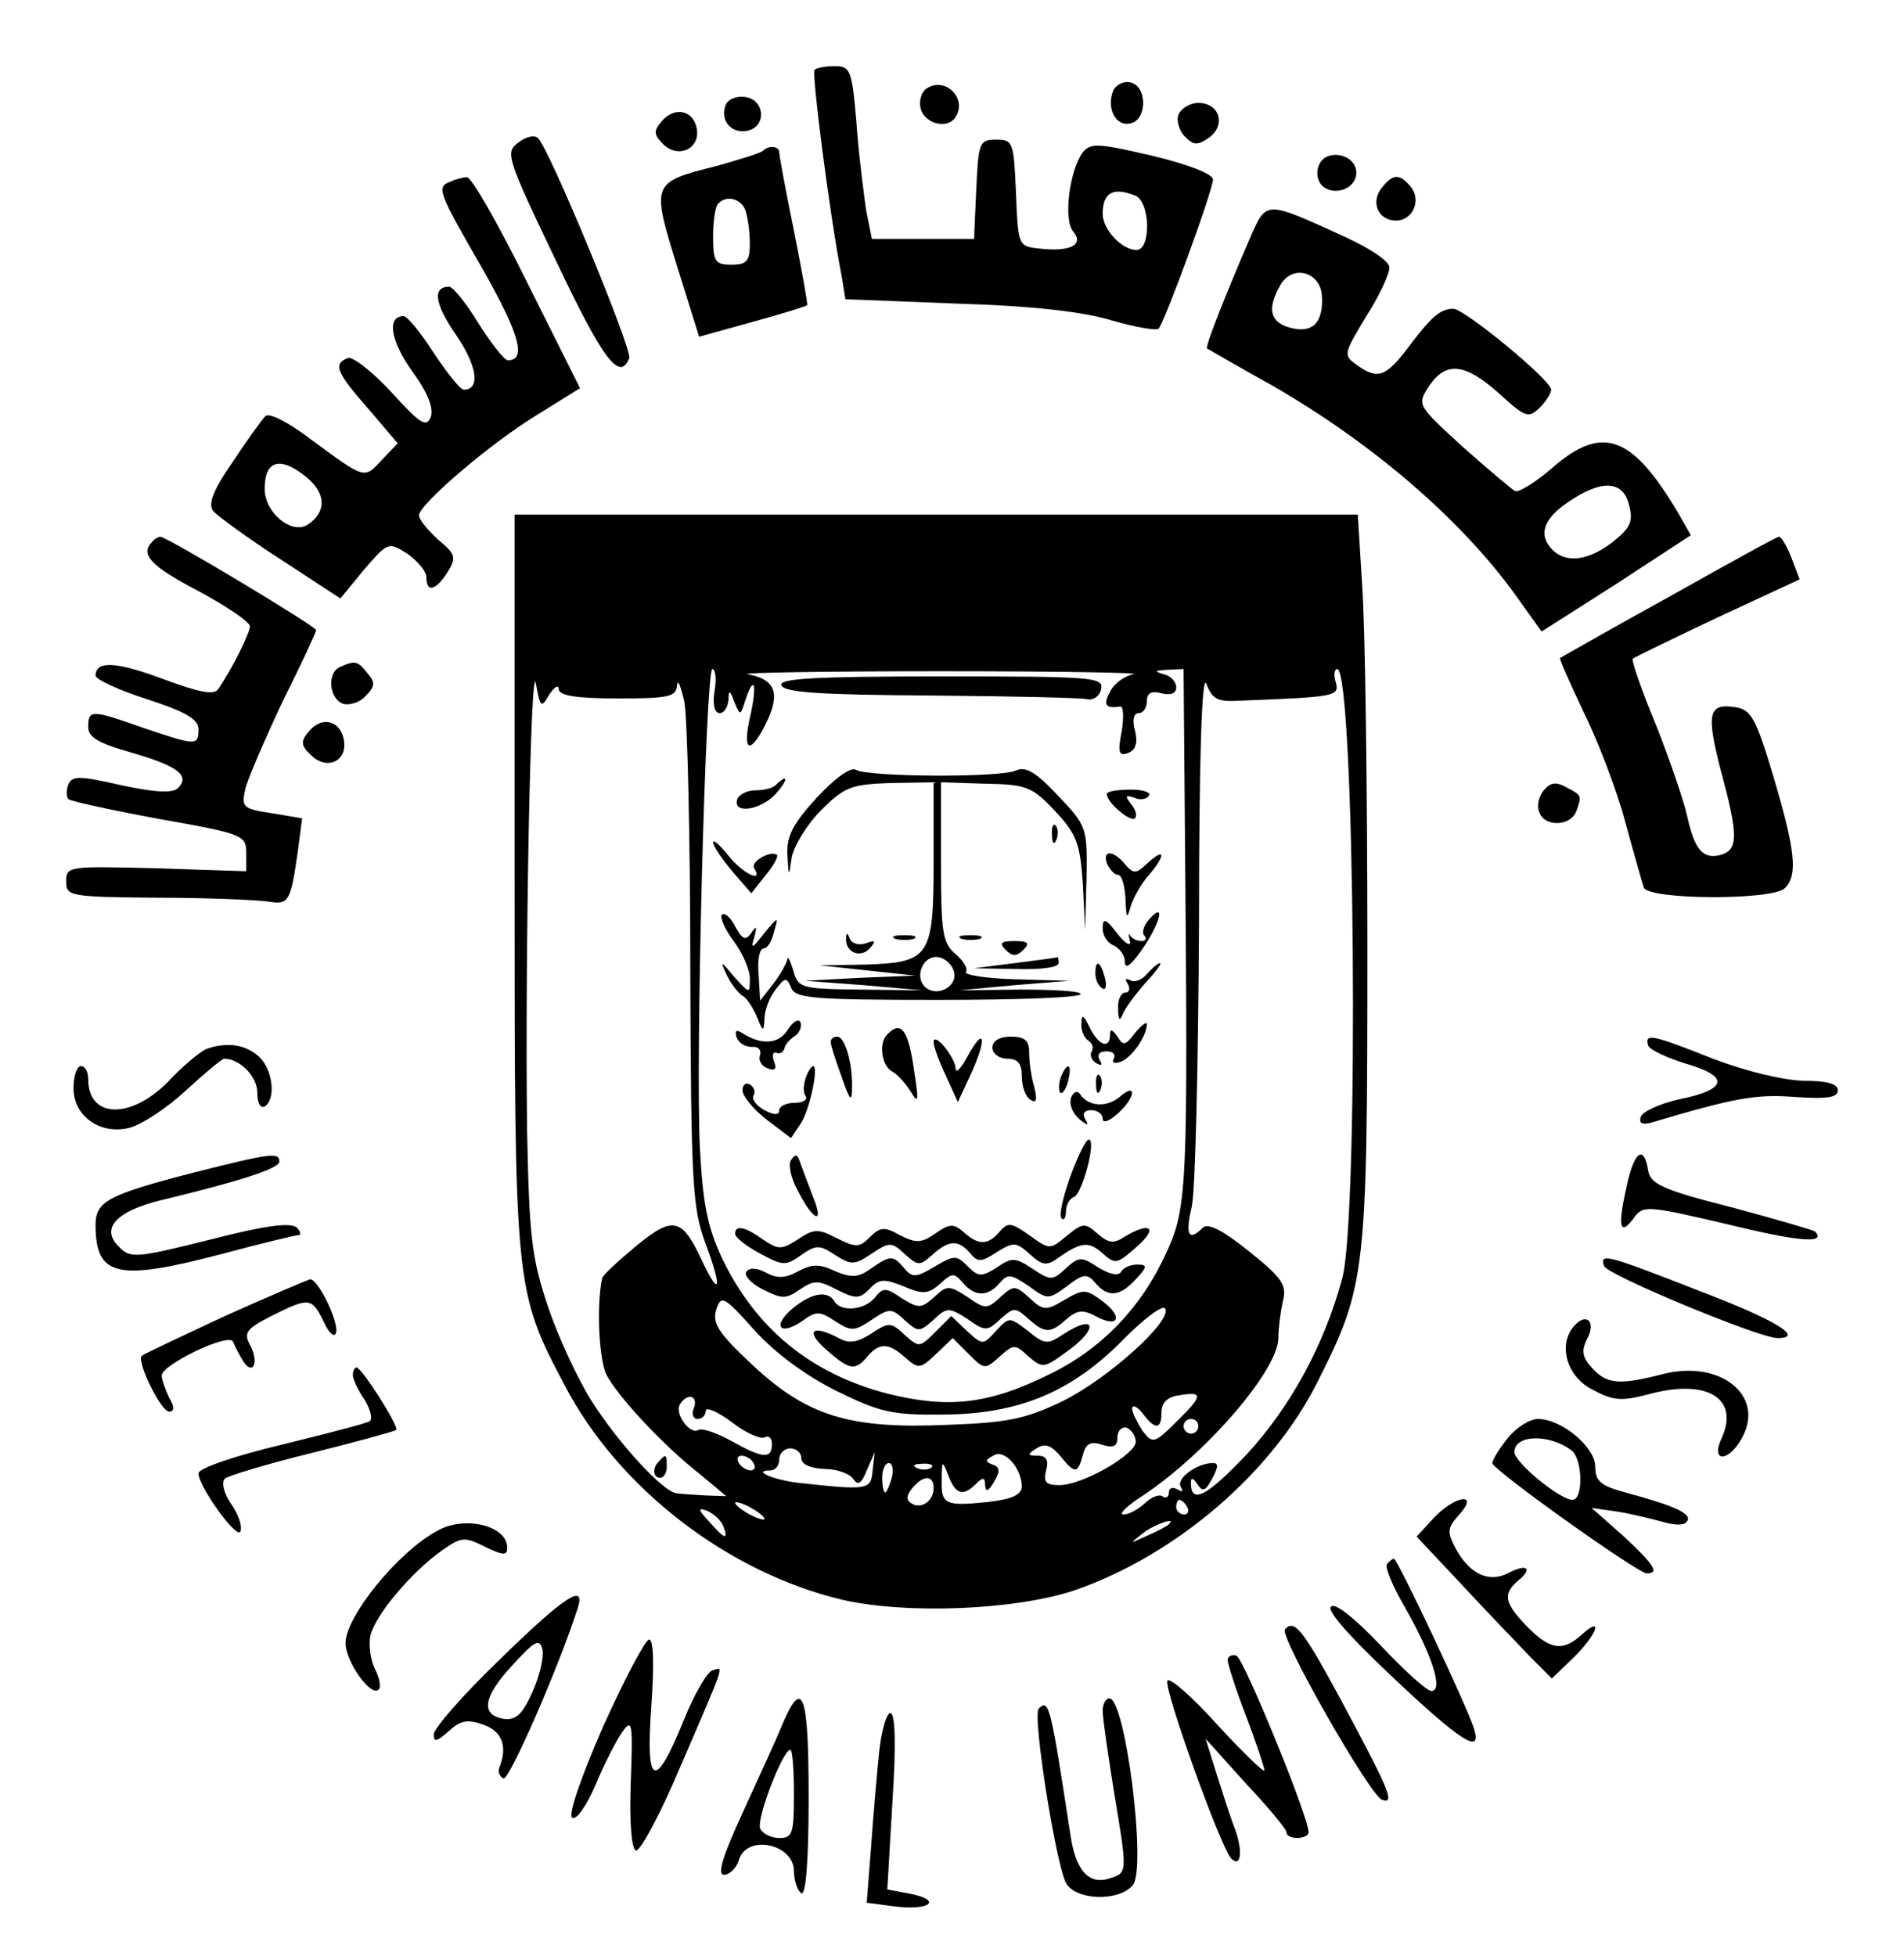 <?xml version="1.0" standalone="no"?>
<!DOCTYPE svg PUBLIC "-//W3C//DTD SVG 20010904//EN"
 "http://www.w3.org/TR/2001/REC-SVG-20010904/DTD/svg10.dtd">
<svg version="1.0" xmlns="http://www.w3.org/2000/svg"
 width="259pt" height="266pt" viewBox="0 0 259 266"
 preserveAspectRatio="xMidYMid meet">

<g transform="translate(0,266) scale(0.1,-0.1)"
fill="#000000" stroke="none">
<path d="M1108 2565 c-4 -4 20 -194 37 -281 l5 -31 153 -6 c101 -3 171 -11
210 -23 31 -9 60 -14 63 -11 8 8 74 188 74 203 0 7 -32 20 -82 32 -73 17 -84
18 -95 5 -18 -24 -27 -92 -13 -108 15 -18 -4 -28 -47 -23 -28 3 -28 4 -31 76
-3 69 -4 72 -27 72 -23 0 -24 -4 -27 -67 l-3 -68 -70 0 -69 0 -8 40 c-3 22
-10 75 -13 118 -6 71 -8 77 -29 77 -13 0 -25 -2 -28 -5z m436 -171 c21 -8 22
-74 2 -74 -20 0 -46 28 -46 49 0 29 14 37 44 25z"/>
<path d="M1261 2540 c-7 -4 -11 -16 -9 -26 4 -22 37 -31 48 -13 16 25 -14 55
-39 39z"/>
<path d="M1514 2536 c-9 -24 4 -48 23 -44 24 4 24 52 0 56 -9 2 -20 -4 -23
-12z"/>
<path d="M987 2517 c-8 -21 8 -39 29 -35 27 5 25 42 -2 46 -12 2 -24 -3 -27
-11z"/>
<path d="M1603 2504 c-3 -8 1 -22 9 -30 12 -12 17 -12 33 -1 23 17 14 47 -15
47 -11 0 -23 -7 -27 -16z"/>
<path d="M900 2495 c-11 -13 -11 -18 2 -31 20 -20 50 -7 46 20 -4 26 -30 32
-48 11z"/>
<path d="M705 2466 c-18 -13 -16 -20 51 -160 64 -135 87 -166 100 -133 4 12
-108 283 -124 299 -5 5 -17 2 -27 -6z"/>
<path d="M1038 2455 c-3 -3 -32 -12 -64 -21 -88 -22 -88 -23 -53 -136 l30 -96
72 20 c40 11 73 21 75 23 1 1 -7 46 -18 101 -11 54 -20 102 -20 107 0 8 -14
10 -22 2z m-24 -81 c3 -9 6 -29 6 -45 0 -24 -4 -29 -25 -29 -22 0 -25 4 -25
38 0 21 3 42 7 45 11 12 31 7 37 -9z"/>
<path d="M1794 2435 c-4 -9 -2 -21 4 -27 16 -16 47 -5 47 17 0 26 -42 34 -51
10z"/>
<path d="M613 2413 c-20 -7 -17 -14 43 -118 50 -88 61 -125 35 -125 -5 0 -23
23 -40 50 -17 28 -35 50 -40 50 -23 0 -20 -23 9 -65 29 -42 34 -75 11 -75 -5
0 -23 23 -41 50 -18 28 -36 50 -41 50 -23 0 -18 -33 11 -74 22 -30 30 -51 26
-63 -6 -15 -14 -10 -54 34 -26 28 -53 49 -59 46 -20 -8 -16 -19 28 -69 l40
-47 -22 -23 c-24 -26 -22 -26 -97 29 -30 23 -56 36 -61 31 -5 -5 -25 -33 -45
-63 -27 -39 -33 -57 -26 -66 6 -7 47 -37 92 -66 l81 -53 32 39 c33 38 33 38
59 22 14 -10 26 -24 26 -32 0 -22 13 -18 29 7 12 20 11 24 -13 44 -14 13 -26
27 -26 33 0 15 97 98 161 137 l58 36 -72 144 c-39 79 -76 144 -82 143 -5 0
-16 -3 -22 -6z m-195 -403 c26 -22 26 -47 0 -64 -22 -13 -58 17 -58 49 0 40
22 45 58 15z"/>
<path d="M1880 2405 c-16 -19 -6 -45 19 -45 23 0 35 28 20 46 -15 18 -24 18
-39 -1z"/>
<path d="M1699 2333 c-34 -79 -60 -145 -57 -147 2 -1 41 -24 88 -50 139 -80
262 -186 337 -293 l30 -42 102 65 101 66 -17 30 c-63 106 -103 121 -171 62
-23 -20 -46 -34 -51 -32 -4 2 -36 29 -71 60 -62 57 -63 57 -46 83 23 34 49 31
95 -10 36 -33 40 -34 55 -20 9 9 16 20 16 25 0 13 -118 110 -133 110 -18 0
-30 -11 -61 -52 -31 -41 -42 -45 -71 -24 -18 13 -17 15 13 65 18 28 32 58 32
67 0 9 -26 26 -63 43 -108 49 -104 49 -128 -6z m99 -73 c3 -37 -11 -54 -42
-46 -28 7 -33 25 -15 57 15 29 53 21 57 -11z m418 -287 c6 -22 2 -31 -22 -50
-32 -25 -63 -30 -82 -11 -20 20 -13 42 21 65 45 31 75 30 83 -4z"/>
<path d="M700 1462 c0 -554 0 -557 68 -686 73 -140 222 -255 378 -292 88 -20
235 -14 316 13 138 48 269 160 331 285 65 129 67 147 67 588 0 217 -3 439 -7
493 l-6 97 -574 0 -573 0 0 -498z m47 253 c7 11 13 14 13 8 0 -9 23 -13 80
-13 69 0 80 2 81 18 1 9 5 -1 10 -23 4 -22 8 -185 8 -362 1 -296 3 -327 21
-375 22 -59 20 -75 -4 -25 -28 61 -40 64 -91 22 -25 -21 -46 -40 -46 -44 -8
-38 -4 -111 6 -131 16 -30 76 -95 127 -135 l36 -30 -29 1 c-16 1 -34 2 -39 3
-18 2 -78 67 -115 125 -19 30 -46 88 -60 130 -22 66 -25 94 -28 238 -3 240 5
648 12 608 6 -32 7 -34 18 -15z m225 5 c-3 -18 0 -30 7 -30 6 0 11 8 12 18 0
14 2 14 8 -3 8 -19 8 -19 15 3 12 36 16 21 7 -20 -12 -51 -1 -56 21 -12 20 41
13 60 -25 67 -12 2 106 4 263 4 157 0 275 -2 262 -4 -12 -2 -27 -13 -32 -24
-10 -18 -6 -23 14 -20 4 1 5 -14 2 -33 -6 -30 -4 -35 9 -30 10 4 13 14 9 30
-4 15 -2 24 5 24 6 0 11 7 11 16 0 11 6 15 20 11 13 -3 20 0 20 8 0 8 -8 16
-17 18 -14 4 -12 5 5 6 l22 1 2 -237 c4 -466 3 -495 -25 -556 -34 -75 -88
-132 -161 -167 -81 -40 -136 -46 -217 -26 -106 27 -181 89 -227 185 -20 43
-26 75 -30 151 -6 125 8 650 17 650 4 0 6 -13 3 -30z m715 -13 c131 5 135 6
130 25 -3 10 -2 18 2 18 24 0 30 -741 7 -828 -24 -90 -70 -175 -130 -240 -54
-57 -76 -69 -76 -39 0 8 3 7 9 -2 7 -11 11 -9 20 8 8 15 9 21 1 21 -22 0 -50
-21 -44 -32 4 -7 3 -8 -4 -4 -7 4 -12 2 -12 -4 0 -6 -4 -9 -9 -5 -5 3 -16 -2
-24 -10 -9 -8 -21 -15 -29 -15 -7 0 5 12 27 26 87 58 185 172 184 215 0 13 3
35 6 49 6 22 -1 32 -46 68 -36 29 -56 39 -63 32 -19 -19 -24 -10 -15 28 5 20
9 195 10 387 0 226 4 341 10 325 8 -21 15 -25 46 -23z m-549 -939 c59 -29 76
-33 147 -32 102 1 174 31 245 104 27 27 52 46 55 40 10 -16 -77 -95 -140 -126
-50 -24 -74 -29 -156 -32 -133 -6 -191 12 -265 81 -47 44 -55 57 -50 75 7 21
10 20 52 -27 29 -32 70 -62 112 -83z m463 -41 c-31 -31 -33 -31 -47 -13 -7 11
-14 25 -14 30 0 6 7 3 14 -6 17 -23 26 -23 26 1 0 13 8 21 23 23 34 6 34 0 -2
-35z m-657 18 c-4 -8 -1 -15 5 -15 6 0 11 5 11 11 0 6 16 -1 35 -15 19 -15 40
-24 45 -21 6 3 10 -1 10 -9 0 -21 -12 -20 -55 4 -20 11 -40 18 -45 15 -11 -7
-33 22 -25 35 10 16 25 12 19 -5z m686 -25 c0 -5 -4 -10 -10 -10 -5 0 -10 5
-10 10 0 6 5 10 10 10 6 0 10 -4 10 -10z m-85 -21 c0 -17 -72 -59 -104 -59
-18 0 -22 4 -18 20 4 14 0 20 -11 20 -15 0 -15 2 -2 10 11 7 19 5 32 -10 20
-25 24 -25 31 1 4 16 11 19 26 14 16 -5 21 -2 21 10 0 9 6 15 13 13 6 -3 12
-11 12 -19z m-455 -22 c0 -9 12 -14 32 -15 17 0 35 -7 39 -14 6 -9 11 -6 18
12 l11 25 -3 -25 c-2 -27 -7 -27 -100 -17 -35 4 -65 17 -39 17 7 0 12 7 12 15
0 8 7 15 15 15 8 0 15 -6 15 -13z m300 -38 c0 -12 -12 -18 -47 -22 -58 -6 -63
-3 -62 31 0 26 1 26 9 5 10 -26 20 -29 38 -11 9 9 12 9 12 -2 1 -10 4 -9 12 4
9 15 8 21 -2 24 -10 4 -10 6 1 12 15 10 38 -16 39 -41z m-365 31 c3 -5 2 -10
-4 -10 -5 0 -13 5 -16 10 -3 6 -2 10 4 10 5 0 13 -4 16 -10z m188 -20 c-3 -11
-7 -20 -9 -20 -2 0 -4 9 -4 20 0 11 4 20 9 20 5 0 7 -9 4 -20z m54 14 c-3 -3
-12 -4 -19 -1 -8 3 -5 6 6 6 11 1 17 -2 13 -5z m3 -28 c0 -18 -17 -29 -30 -21
-8 5 -7 11 1 21 15 18 29 18 29 0z m-230 -42 c0 -2 -9 0 -20 6 -11 6 -20 13
-20 16 0 2 9 0 20 -6 11 -6 20 -13 20 -16z m575 16 c3 -5 1 -10 -4 -10 -6 0
-11 5 -11 10 0 6 2 10 4 10 3 0 8 -4 11 -10z m-631 -26 c7 -19 2 -18 -19 6
-16 17 -16 20 -3 15 9 -4 19 -13 22 -21z m605 2 c-2 -2 -15 -9 -29 -15 -24
-11 -24 -11 -6 3 16 13 49 24 35 12z"/>
<path d="M897 673 c-10 -9 -9 -23 1 -23 5 0 9 7 9 15 0 17 -1 18 -10 8z"/>
<path d="M1063 1728 c3 -10 53 -13 203 -14 109 -1 205 -3 213 -5 8 -2 17 4 19
14 3 16 -12 17 -218 17 -173 0 -221 -3 -217 -12z"/>
<path d="M1111 1575 c-32 -35 -41 -52 -40 -77 2 -32 2 -32 6 -4 3 15 20 44 40
64 32 32 41 35 94 37 l59 1 0 -107 c0 -131 -5 -138 -93 -141 l-62 -1 65 -7 65
-7 -75 -3 -75 -4 80 -6 80 -7 -85 1 c-81 1 -84 2 -91 26 -4 14 -8 21 -8 15 -1
-5 -9 -20 -19 -33 l-18 -23 -2 35 c-2 20 1 36 7 36 5 0 11 10 14 23 6 21 6 21
-14 -3 -16 -21 -18 -21 -13 -5 4 15 3 17 -4 6 -8 -11 -12 -9 -22 9 -6 12 -14
19 -18 16 -3 -4 4 -20 16 -36 12 -16 22 -39 22 -51 0 -21 0 -21 -21 2 -19 23
-20 23 -10 2 6 -12 16 -25 22 -28 6 -4 14 -17 19 -29 8 -20 9 -20 10 -1 0 11
7 29 15 39 13 17 15 17 21 3 5 -15 29 -17 200 -17 107 0 194 3 194 8 0 4 -37
6 -82 6 l-83 -1 75 7 75 6 -73 2 c-40 1 -71 6 -68 10 3 5 -4 16 -15 25 -17 15
-19 30 -19 125 l0 108 61 -2 c55 -1 63 -4 94 -37 30 -32 34 -44 38 -99 l3 -63
2 70 c1 69 1 71 -39 113 -30 32 -44 40 -57 34 -20 -10 -202 -9 -218 1 -7 4
-29 -12 -53 -38z m187 -238 c4 -20 -25 -34 -40 -19 -15 15 -1 44 19 40 10 -2
19 -11 21 -21z"/>
<path d="M1056 1593 c-4 -5 -17 -8 -29 -8 -11 0 -22 -6 -24 -12 -7 -21 32 -15
52 7 17 19 18 29 1 13z"/>
<path d="M1506 1581 c-4 -9 31 -40 38 -34 3 4 1 12 -6 20 -8 11 -7 12 5 8 8
-4 17 -2 20 3 3 4 -8 8 -24 8 -17 0 -31 -2 -33 -5z"/>
<path d="M1431 1524 c0 -11 3 -14 6 -6 3 7 2 16 -1 19 -3 4 -6 -2 -5 -13z"/>
<path d="M970 1514 c0 -5 12 -22 26 -39 l26 -30 19 24 c11 13 18 26 16 28 -8
7 -37 -9 -31 -18 13 -21 -16 -7 -35 17 -12 15 -21 23 -21 18z"/>
<path d="M1506 1485 c4 -8 10 -15 15 -15 5 0 9 -15 10 -32 1 -27 2 -29 7 -11
4 13 15 32 25 43 23 27 22 38 -2 16 -16 -15 -19 -15 -31 -1 -16 19 -31 19 -24
0z"/>
<path d="M1561 1407 c-6 -8 -8 -17 -4 -20 3 -4 1 -7 -4 -7 -6 0 -13 3 -16 8
-2 4 -2 0 0 -8 2 -8 -6 -4 -17 10 -16 21 -20 22 -20 7 0 -10 7 -20 15 -23 8
-4 15 -13 15 -21 0 -11 6 -8 18 8 29 38 41 79 13 46z"/>
<path d="M1151 1383 c-1 -18 19 -27 32 -13 9 10 8 12 -5 7 -9 -3 -19 -1 -22 6
-3 9 -5 9 -5 0z"/>
<path d="M1218 1383 c6 -2 18 -2 25 0 6 3 1 5 -13 5 -14 0 -19 -2 -12 -5z"/>
<path d="M1308 1383 c6 -2 18 -2 25 0 6 3 1 5 -13 5 -14 0 -19 -2 -12 -5z"/>
<path d="M1368 1368 c9 -9 15 -9 24 0 9 9 7 12 -12 12 -19 0 -21 -3 -12 -12z"/>
<path d="M1380 1350 l-55 -7 58 -1 c32 -1 57 2 57 8 0 6 -1 9 -2 8 -2 -1 -28
-4 -58 -8z"/>
<path d="M1490 1336 c0 -8 4 -17 9 -20 5 -4 7 3 4 14 -6 23 -13 26 -13 6z"/>
<path d="M1560 1335 c-7 -8 -17 -12 -23 -8 -6 3 -7 1 -3 -5 4 -7 2 -12 -3 -12
-6 0 -11 -10 -10 -22 0 -15 2 -18 6 -8 3 8 17 27 31 43 14 15 23 27 20 27 -3
0 -11 -7 -18 -15z"/>
<path d="M1072 1260 c-12 -20 -35 -22 -61 -6 -9 6 -12 5 -9 -5 3 -8 12 -13 21
-13 8 1 13 -4 11 -11 -3 -7 2 -15 10 -18 10 -4 13 -1 9 9 -3 8 -2 14 3 12 5
-2 10 1 11 6 1 5 7 12 13 16 7 4 11 13 9 19 -2 6 -10 2 -17 -9z"/>
<path d="M1471 1268 c-1 -9 4 -20 9 -23 6 -4 8 -10 5 -15 -3 -5 0 -12 6 -16 8
-4 9 -3 5 4 -4 7 -1 12 9 12 9 0 13 -4 10 -10 -3 -6 1 -7 10 -4 15 6 35 35 35
51 0 4 -7 -1 -16 -12 -13 -17 -16 -18 -24 -5 -7 10 -10 11 -10 3 0 -21 -16
-15 -28 10 -8 17 -11 18 -11 5z"/>
<path d="M1207 1253 c-12 -11 -8 -42 6 -50 8 -4 19 -17 26 -28 10 -17 11 -13
5 25 -8 59 -18 73 -37 53z"/>
<path d="M1130 1243 c0 -5 7 -26 15 -48 11 -32 14 -35 14 -15 1 35 -10 70 -20
70 -5 0 -9 -3 -9 -7z"/>
<path d="M1270 1243 c0 -7 8 -28 17 -47 l16 -35 19 41 c21 47 17 63 -6 21 -8
-15 -15 -23 -16 -17 0 15 -29 51 -30 37z"/>
<path d="M1350 1235 c0 -8 9 -15 20 -15 15 0 20 -7 20 -24 0 -14 5 -28 12 -32
8 -5 9 0 5 17 -4 13 -7 34 -7 47 0 17 -6 22 -25 22 -16 0 -25 -6 -25 -15z"/>
<path d="M1096 1194 c-3 -9 -4 -20 0 -25 3 -5 -4 -9 -15 -9 -12 0 -21 -5 -21
-10 0 -7 -7 -7 -20 0 -11 6 -18 15 -15 20 3 5 1 11 -5 15 -5 3 -10 0 -10 -8 0
-8 15 -26 33 -40 l33 -25 14 21 c12 20 24 77 16 77 -2 0 -7 -7 -10 -16z"/>
<path d="M1443 1195 c-3 -9 -3 -18 -1 -21 3 -3 8 4 11 16 6 23 -1 27 -10 5z"/>
<path d="M1491 1184 c0 -11 3 -14 6 -6 3 7 2 16 -1 19 -3 4 -6 -2 -5 -13z"/>
<path d="M1457 1167 c-3 -9 2 -21 11 -29 11 -9 14 -10 8 0 -4 7 -1 12 8 12 9
0 16 -5 16 -12 0 -6 9 -3 20 7 25 22 27 44 3 23 -18 -15 -43 -13 -54 4 -3 5
-9 3 -12 -5z"/>
<path d="M1456 1060 c-10 -28 -16 -54 -12 -57 3 -4 6 1 6 9 0 9 5 18 11 20 11
4 31 78 20 78 -4 0 -15 -23 -25 -50z"/>
<path d="M1076 1082 c-4 -6 0 -25 9 -41 21 -42 37 -48 21 -9 -7 18 -15 40 -18
48 -3 10 -6 11 -12 2z"/>
<path d="M1272 982 c-19 -13 -26 -13 -48 -2 -21 12 -27 11 -41 -3 -14 -14 -19
-14 -45 -1 -25 13 -31 13 -53 -2 -22 -14 -26 -14 -47 0 -25 18 -38 20 -38 8 0
-5 15 -17 34 -27 31 -17 35 -17 56 -2 20 14 25 14 46 0 22 -14 26 -14 50 2 24
16 27 16 45 -1 18 -16 20 -16 37 -1 23 21 36 21 52 2 10 -12 15 -12 36 2 23
14 26 14 45 -3 16 -15 23 -16 37 -6 32 23 43 24 61 8 18 -16 20 -16 47 8 30
26 19 35 -16 14 -15 -10 -22 -9 -37 4 -17 15 -20 15 -42 -3 -23 -19 -23 -19
-51 1 -24 17 -29 18 -40 5 -16 -19 -29 -19 -49 -1 -14 12 -19 12 -39 -2z"/>
<path d="M1184 934 c-17 -12 -26 -12 -48 -3 -21 10 -31 10 -50 0 -18 -10 -29
-10 -44 -2 -13 7 -23 7 -27 1 -3 -5 7 -16 23 -24 26 -13 31 -13 50 0 19 13 25
13 50 0 26 -13 31 -13 45 1 13 14 20 14 47 3 26 -11 33 -10 49 4 16 15 19 15
31 1 16 -19 34 -19 50 0 11 13 15 12 39 -4 26 -19 27 -19 53 0 22 17 27 17 38
4 17 -20 33 -19 55 5 16 17 16 20 2 20 -9 0 -19 -4 -22 -10 -4 -6 -16 -3 -31
6 -23 15 -26 15 -44 -1 -18 -17 -21 -17 -45 -1 -24 16 -29 16 -49 2 -21 -13
-25 -13 -40 2 -15 15 -18 15 -45 -1 -25 -15 -30 -15 -41 -2 -15 18 -19 18 -46
-1z"/>
<path d="M1190 895 c-14 -17 -46 -20 -55 -5 -9 15 -30 12 -56 -9 -29 -24 -19
-39 12 -18 19 14 24 14 45 0 22 -14 26 -14 50 2 24 16 27 16 45 -1 18 -16 20
-16 39 1 18 17 21 17 46 1 24 -17 27 -17 45 0 18 16 20 16 37 1 23 -21 31 -21
53 -1 14 12 22 13 39 4 31 -17 39 -2 10 20 -23 17 -26 17 -52 2 -25 -15 -29
-15 -48 3 -19 17 -21 17 -39 1 -18 -17 -21 -17 -45 0 -25 16 -28 16 -45 0 -18
-16 -21 -16 -44 -2 -22 15 -26 15 -37 1z"/>
<path d="M1272 848 c-21 -21 -22 -21 -41 -4 -19 18 -22 18 -46 2 -19 -12 -30
-14 -44 -6 -36 19 -46 10 -18 -15 33 -29 40 -30 57 -10 16 19 29 19 52 -2 17
-15 20 -15 41 5 l23 22 22 -22 c21 -21 22 -21 42 -3 19 17 21 17 39 0 19 -16
21 -16 50 5 46 32 43 55 -3 25 -21 -14 -25 -14 -48 5 -25 19 -25 19 -43 0 -18
-20 -18 -20 -40 0 l-21 20 -22 -22z"/>
<path d="M207 1923 c-17 -17 -2 -33 63 -67 39 -21 70 -42 70 -48 0 -9 -25 -59
-43 -85 -6 -9 -25 -5 -74 13 -64 24 -93 26 -93 5 0 -5 32 -20 70 -32 52 -17
70 -27 70 -41 0 -23 -4 -22 -75 2 -71 25 -75 25 -75 1 0 -14 14 -22 60 -35 62
-18 79 -31 62 -48 -7 -7 -31 -6 -77 4 -57 13 -67 13 -72 1 -3 -7 -3 -17 0 -20
4 -3 59 -15 124 -27 113 -20 118 -22 118 -46 l0 -25 -122 4 c-120 3 -123 3
-123 -18 0 -20 5 -21 123 -22 67 0 134 -3 150 -5 30 -5 32 -2 42 67 l6 46 -42
7 c-39 6 -41 8 -35 34 4 15 27 68 51 119 25 50 45 93 45 96 0 5 -203 127 -212
127 -2 0 -8 -3 -11 -7z"/>
<path d="M2270 1848 c-80 -44 -146 -82 -148 -83 -1 -1 13 -33 31 -71 19 -38
45 -105 57 -149 12 -44 24 -86 26 -92 5 -17 175 -18 192 -1 18 18 14 52 -16
153 -23 77 -30 90 -51 93 -37 6 -40 -8 -21 -83 25 -92 25 -111 0 -118 -24 -6
-35 8 -45 53 -4 19 -23 75 -42 123 -20 48 -34 89 -32 91 2 2 54 27 115 56
l112 52 -11 29 c-6 16 -14 29 -17 29 -3 0 -70 -37 -150 -82z"/>
<path d="M463 1753 c-18 -7 -16 -42 3 -50 8 -3 23 1 31 10 13 13 14 19 3 31
-13 17 -17 18 -37 9z"/>
<path d="M420 1665 c-11 -13 -11 -19 3 -32 21 -21 49 -9 45 19 -4 28 -30 35
-48 13z"/>
<path d="M2100 1585 c-7 -8 -10 -22 -6 -30 7 -20 42 -19 50 1 8 22 8 22 -13
33 -14 8 -22 7 -31 -4z"/>
<path d="M2242 1238 c2 -6 26 -17 52 -25 59 -17 56 -35 -9 -48 -27 -6 -51 -17
-53 -24 -3 -9 2 -11 14 -8 114 34 143 39 195 35 44 -3 59 -1 59 9 0 9 -15 13
-47 13 -29 1 -78 13 -123 30 -83 33 -93 35 -88 18z"/>
<path d="M280 1233 c-8 -4 -32 -23 -52 -45 -51 -51 -108 -49 -108 4 0 10 -4
18 -10 18 -5 0 -10 -13 -10 -30 0 -38 36 -64 76 -54 16 4 50 26 76 50 26 24
50 44 53 44 21 0 45 -24 45 -46 0 -14 4 -22 10 -19 16 10 11 51 -8 68 -19 17
-44 20 -72 10z"/>
<path d="M263 1065 c-116 -30 -133 -39 -133 -71 0 -71 30 -77 174 -39 52 14
98 25 102 25 4 0 3 5 -2 10 -8 8 -44 3 -118 -16 -100 -25 -109 -26 -124 -10
-26 25 -4 49 59 64 108 26 159 43 159 52 0 13 -10 12 -117 -15z"/>
<path d="M2212 1043 c-12 -53 -8 -65 11 -39 12 17 19 16 126 -9 98 -24 136
-27 120 -10 -3 2 -54 17 -114 33 -95 24 -110 32 -113 50 -6 37 -20 25 -30 -25z"/>
<path d="M2182 938 c4 -12 211 -98 236 -98 37 0 -1 24 -106 64 -128 50 -136
52 -130 34z"/>
<path d="M306 870 c-60 -28 -111 -52 -113 -54 -8 -7 26 -76 37 -76 7 0 8 6 0
19 -5 11 -10 25 -10 30 0 15 92 59 97 46 2 -5 8 -17 13 -25 13 -22 23 -5 11
19 -10 18 -7 23 28 41 52 26 55 25 71 -7 7 -16 15 -23 17 -16 5 13 -24 73 -35
73 -4 -1 -56 -23 -116 -50z"/>
<path d="M2140 855 c-21 -26 -8 -69 28 -86 28 -15 39 -15 80 -4 76 19 118 -8
94 -61 -16 -34 10 -33 28 1 31 57 -30 106 -108 86 -59 -15 -76 -14 -96 8 -14
15 -15 24 -7 40 13 24 -2 37 -19 16z"/>
<path d="M480 790 c0 -6 7 -21 16 -34 8 -13 11 -26 7 -29 -4 -3 -59 -17 -120
-32 -63 -15 -113 -32 -113 -39 0 -18 53 -91 57 -79 3 7 -3 24 -13 38 -10 15
-13 29 -8 34 5 4 58 20 119 35 60 15 111 29 114 31 4 5 -47 85 -54 85 -3 0 -5
-5 -5 -10z"/>
<path d="M2051 704 c-12 -15 -21 -30 -21 -34 0 -9 198 -150 210 -150 18 0 10
12 -32 51 l-43 38 35 -5 c19 -3 47 -10 62 -14 17 -5 30 -5 33 1 7 10 -17 21
-84 39 -33 9 -41 15 -41 35 0 27 -46 65 -78 65 -11 0 -30 -12 -41 -26z m87
-17 c15 -12 16 -67 1 -67 -17 0 -79 51 -79 65 0 24 48 25 78 2z"/>
<path d="M1950 595 l-23 -25 63 -67 c35 -38 77 -81 92 -97 l29 -29 29 28 c32
31 42 59 12 32 -26 -24 -44 -21 -75 11 -31 32 -33 44 -12 62 21 17 12 24 -14
10 -26 -13 -52 -1 -71 34 -12 23 -11 28 5 46 28 31 -6 26 -35 -5z"/>
<path d="M595 578 c-54 -29 -125 -117 -125 -153 0 -25 35 -74 45 -63 4 3 1 16
-5 28 -6 12 -9 33 -6 46 7 28 56 86 97 115 27 19 31 19 59 5 25 -12 30 -12 30
-1 0 30 -58 44 -95 23z"/>
<path d="M1887 533 c-4 -3 7 -30 24 -59 37 -65 53 -114 36 -114 -6 0 -37 28
-68 61 -34 36 -62 59 -68 54 -8 -4 23 -39 80 -93 96 -91 126 -110 114 -73 -8
27 -104 231 -109 231 -1 0 -6 -3 -9 -7z"/>
<path d="M680 403 c-50 -48 -90 -94 -90 -102 0 -11 4 -10 20 4 16 15 26 17 48
9 25 -9 33 -29 21 -59 -2 -5 1 -12 6 -14 8 -2 75 151 101 232 11 35 -19 15
-106 -70z m44 -45 c-13 -29 -22 -38 -38 -36 -33 5 -29 30 11 73 31 34 37 37
41 21 2 -10 -4 -36 -14 -58z"/>
<path d="M1748 444 c-9 -8 116 -227 132 -232 18 -6 11 11 -56 136 -52 96 -63
110 -76 96z"/>
<path d="M821 313 c-29 -66 -48 -120 -43 -125 5 -5 19 14 32 44 12 29 29 62
37 73 13 18 14 11 11 -69 -2 -54 1 -91 7 -93 6 -1 33 49 60 113 63 146 60 137
44 132 -7 -2 -25 -33 -39 -68 -39 -96 -52 -91 -44 19 4 58 3 91 -3 91 -5 0
-33 -53 -62 -117z"/>
<path d="M1670 402 c0 -5 11 -40 25 -76 14 -37 25 -70 25 -74 0 -4 -29 24 -64
62 -34 38 -65 65 -68 60 -6 -8 73 -229 87 -242 13 -13 16 10 5 40 -7 18 -18
53 -26 78 l-14 45 54 -60 c31 -33 56 -63 56 -67 0 -11 30 -10 30 0 0 21 -88
236 -98 240 -7 2 -12 -1 -12 -6z"/>
<path d="M1064 314 c-8 -20 -33 -74 -54 -120 -27 -59 -35 -84 -25 -84 7 0 17
9 20 20 11 36 75 22 75 -15 0 -13 5 -27 10 -30 6 -4 10 42 10 129 0 143 -8
166 -36 100z m16 -94 c0 -54 -2 -60 -20 -60 -11 0 -23 6 -26 13 -5 14 31 107
41 107 3 0 5 -27 5 -60z"/>
<path d="M1500 333 c0 -10 7 -58 15 -108 19 -114 19 -112 -6 -120 -28 -9 -46
11 -53 60 -27 176 -29 185 -43 171 -9 -8 23 -210 37 -237 13 -24 72 -26 91 -3
19 23 -10 254 -32 254 -5 0 -9 -8 -9 -17z"/>
<path d="M1196 278 c-3 -29 -8 -87 -11 -129 l-6 -77 38 -5 c47 -6 66 8 22 17
l-32 6 7 120 c5 77 4 120 -3 120 -5 0 -12 -24 -15 -52z"/>
</g>
</svg>

